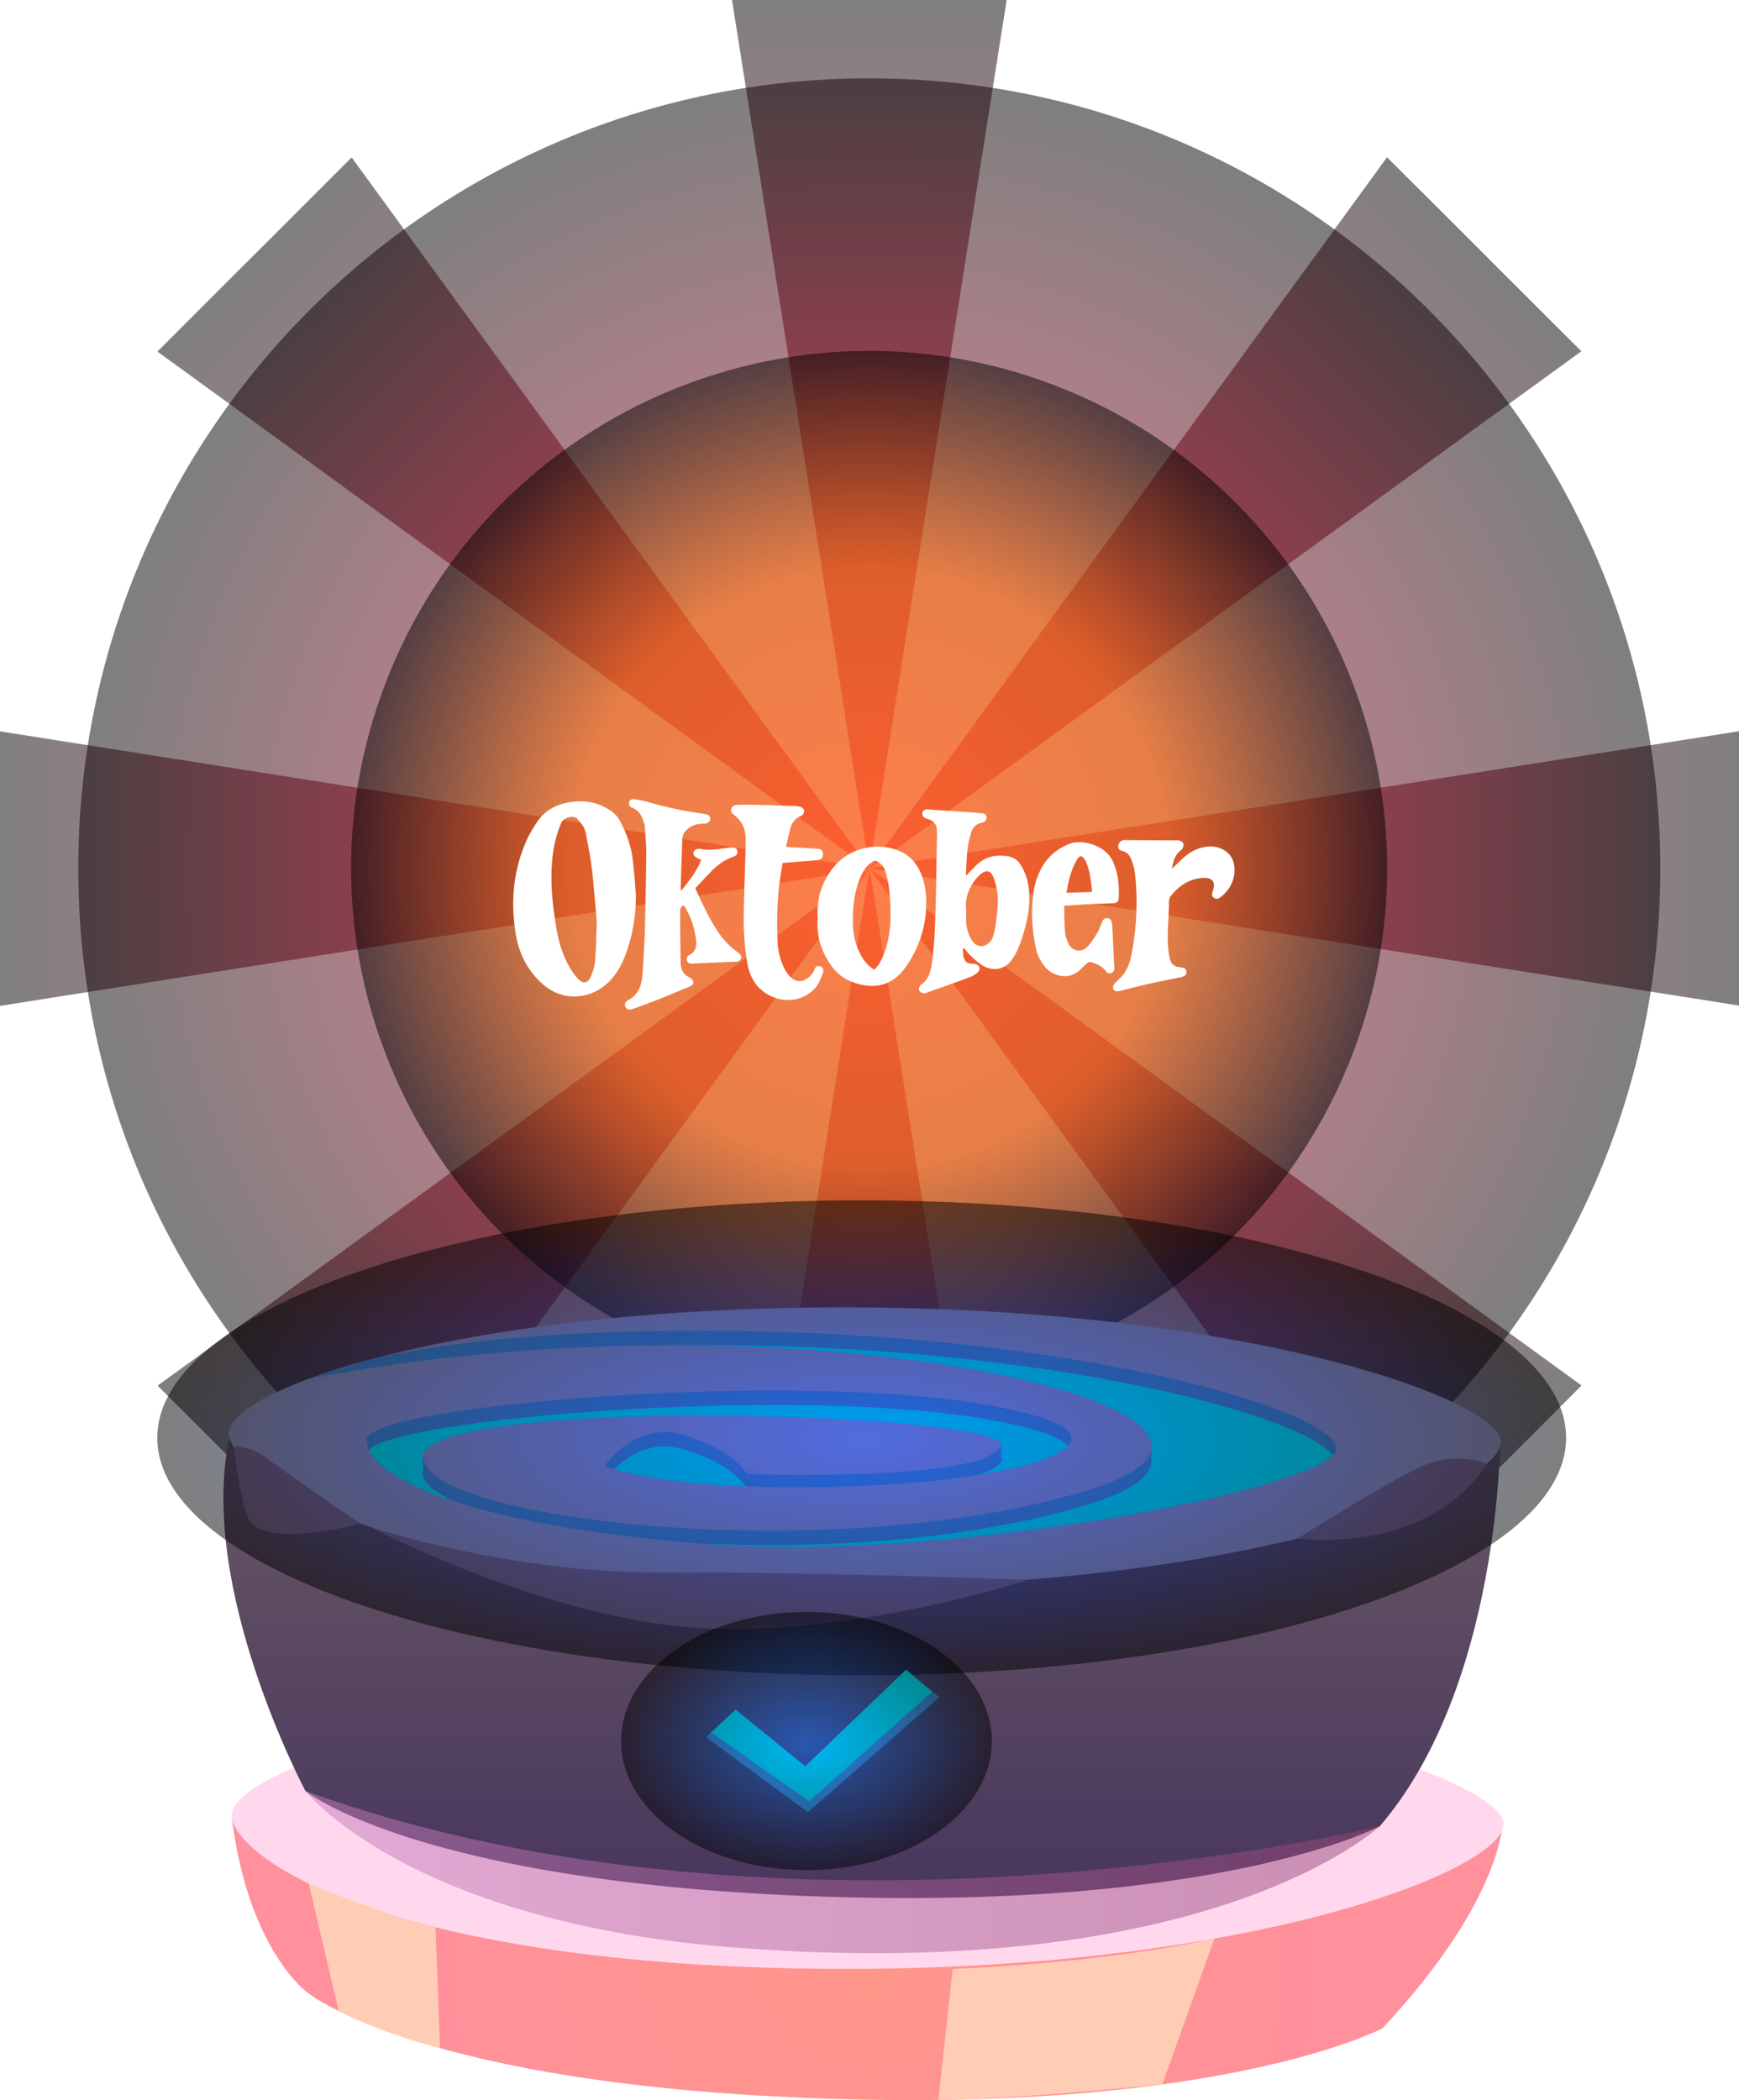 <svg width="395" height="477" viewBox="0 0 395 477" fill="none" xmlns="http://www.w3.org/2000/svg">
<g clip-path="url(#clip0_6238_10056)">
<path style="mix-blend-mode:screen" opacity="0.5" d="M197.446 376.738C296.676 376.738 377.118 296.385 377.118 197.264C377.118 98.143 296.676 17.789 197.446 17.789C98.216 17.789 17.773 98.143 17.773 197.264C17.773 296.385 98.216 376.738 197.446 376.738Z" fill="url(#paint0_radial_6238_10056)"/>
<path style="mix-blend-mode:screen" opacity="0.5" fill-rule="evenodd" clip-rule="evenodd" d="M228.659 0H202.679H192.251H166.271L197.447 197.265L197.483 195.976V197.265L228.659 0Z" fill="url(#paint1_linear_6238_10056)"/>
<path style="mix-blend-mode:screen" opacity="0.5" fill-rule="evenodd" clip-rule="evenodd" d="M79.874 35.76L61.526 54.122L54.109 61.496L35.762 79.859L197.445 197.337L196.55 196.406L197.481 197.265L79.874 35.76Z" fill="url(#paint2_linear_6238_10056)"/>
<path style="mix-blend-mode:screen" opacity="0.5" fill-rule="evenodd" clip-rule="evenodd" d="M0 166.123V192.11V202.526V228.477L197.482 197.336L196.192 197.3L197.482 197.264L0 166.123Z" fill="url(#paint3_linear_6238_10056)"/>
<path style="mix-blend-mode:screen" opacity="0.5" fill-rule="evenodd" clip-rule="evenodd" d="M35.799 314.742L54.182 333.105L61.564 340.514L79.947 358.841L197.554 197.335L196.623 198.23L197.483 197.264L35.799 314.742Z" fill="url(#paint4_linear_6238_10056)"/>
<path style="mix-blend-mode:screen" opacity="0.5" fill-rule="evenodd" clip-rule="evenodd" d="M166.307 394.564H192.322H202.75H228.73L197.554 197.264L197.518 198.588L197.482 197.264L166.307 394.564Z" fill="url(#paint5_linear_6238_10056)"/>
<path style="mix-blend-mode:screen" opacity="0.5" fill-rule="evenodd" clip-rule="evenodd" d="M315.09 358.806L333.473 340.443L340.891 333.069L359.238 314.707L197.554 197.229L198.45 198.159L197.482 197.264L315.09 358.806Z" fill="url(#paint6_linear_6238_10056)"/>
<path style="mix-blend-mode:screen" opacity="0.5" fill-rule="evenodd" clip-rule="evenodd" d="M395 228.406V202.455V192.039V166.088L197.482 197.229L198.808 197.265H197.482L395 228.406Z" fill="url(#paint7_linear_6238_10056)"/>
<path style="mix-blend-mode:screen" opacity="0.5" fill-rule="evenodd" clip-rule="evenodd" d="M359.201 79.786L340.818 61.459L333.436 54.05L315.053 35.723L197.445 197.228L198.377 196.333L197.481 197.264L359.201 79.786Z" fill="url(#paint8_linear_6238_10056)"/>
<path style="mix-blend-mode:screen" opacity="0.5" d="M306.102 242.214C330.966 182.253 302.461 113.512 242.434 88.675C182.407 63.838 113.589 92.312 88.725 152.273C63.861 212.234 92.367 280.976 152.394 305.812C212.421 330.649 281.238 302.175 306.102 242.214Z" fill="url(#paint9_radial_6238_10056)"/>
<path fill-rule="evenodd" clip-rule="evenodd" d="M69.983 452.731C69.983 452.731 56.617 443.389 52.711 413.393H341.355C341.355 413.393 341.713 431.075 314.014 460.713C314.014 460.713 278.394 479.649 188.164 476.713C95.748 473.707 70.019 452.731 70.019 452.731H69.983Z" fill="url(#paint10_radial_6238_10056)"/>
<path fill-rule="evenodd" clip-rule="evenodd" d="M52.712 413.394C49.451 402.942 104.492 383.756 192.25 383.756C280.008 383.756 337.772 403.3 341.356 413.394C344.939 423.488 287.031 447.22 192.25 447.22C97.468 447.22 56.51 425.492 52.712 413.394Z" fill="#FFD8EE"/>
<path fill-rule="evenodd" clip-rule="evenodd" d="M69.374 406.807C69.374 406.807 44.792 360.668 52.102 326.627H340.746C340.746 326.627 340.89 382.789 313.405 414.825C313.405 414.825 277.786 433.76 187.555 430.825C95.139 427.819 69.41 406.843 69.41 406.843L69.374 406.807Z" fill="url(#paint11_linear_6238_10056)"/>
<path fill-rule="evenodd" clip-rule="evenodd" d="M52.102 326.591C48.841 316.139 103.883 296.953 191.64 296.953C279.398 296.953 337.163 316.497 340.746 326.591C344.33 336.685 286.422 360.417 191.64 360.417C96.859 360.417 55.901 338.69 52.102 326.591Z" fill="#A4A0C2"/>
<path fill-rule="evenodd" clip-rule="evenodd" d="M303.55 328.704C303.693 329.276 303.407 329.921 302.762 330.565C293.696 339.585 212.352 354.905 159.461 350.646C159.103 350.61 158.78 350.574 158.457 350.574C133.338 348.462 115.421 344.99 103.416 341.089C91.555 337.223 85.427 332.999 83.779 329.348C83.349 328.453 83.242 327.594 83.349 326.807C84.424 319.326 176.016 311.594 221.131 318.61C240.016 321.581 245.606 325.124 242.596 328.382C240.303 330.959 232.67 333.321 222.027 335.039C213.929 336.328 204.039 337.259 193.432 337.617C184.079 337.939 176.088 337.903 169.351 337.617C152.437 336.937 143.3 334.86 139.465 333.751C137.96 333.321 137.28 333.035 137.28 333.035C137.28 333.035 144.303 322.511 155.591 326.019C166.879 329.527 169.674 334.825 169.674 334.825C169.674 334.825 215.828 336.4 225.862 330.136C226.578 329.706 227.116 329.241 227.438 328.704C232.276 320.793 96.393 316.856 96.034 330.959C96.034 331.603 96.178 332.212 96.572 332.82C103.882 345.957 190.278 355.478 246.466 338.69C255.281 336.077 259.976 333.178 261.23 330.207C266.462 318.037 213.32 304.936 147.779 305.616H146.919C122.229 305.938 95.855 308.193 70.162 313.205L83.349 309.017C83.349 309.017 114.023 300.175 182.001 302.717C250.014 305.258 301.436 320.149 303.55 328.704Z" fill="#4C95C7"/>
<path fill-rule="evenodd" clip-rule="evenodd" d="M169.352 337.616C152.439 336.936 143.301 334.86 139.467 333.75C142.369 330.887 148.031 326.913 155.592 329.276C164.873 332.175 168.421 336.256 169.352 337.616Z" fill="#00FFED"/>
<path fill-rule="evenodd" clip-rule="evenodd" d="M227.438 331.996C227.833 331.351 227.259 330.707 225.862 330.134C226.578 329.705 227.116 329.24 227.438 328.703C232.276 320.792 96.393 316.855 96.035 330.958C96.035 331.602 96.178 332.211 96.572 332.819C96.214 333.249 96.035 333.714 96.035 334.215C95.963 336.649 98.65 338.976 103.416 341.088C91.555 337.222 85.428 332.998 83.779 329.347C90.588 322.116 177.557 315.101 221.132 321.902C233.781 323.87 240.482 326.161 242.596 328.38C240.303 330.958 232.67 333.32 222.028 335.038C224.751 334.215 226.686 333.213 227.438 331.996Z" fill="#00FFED"/>
<path fill-rule="evenodd" clip-rule="evenodd" d="M302.762 330.564C293.696 339.585 212.352 354.905 159.461 350.645C159.103 350.61 158.78 350.574 158.458 350.574C186.874 351.934 220.021 349.858 246.467 341.947C258.507 338.332 262.879 334.251 261.23 330.207C266.462 318.036 213.32 304.935 147.779 305.616C157.92 305.437 169.316 305.508 182.001 305.974C246.395 308.372 295.882 321.866 302.762 330.564Z" fill="#00FFED"/>
<path style="mix-blend-mode:multiply" opacity="0.5" fill-rule="evenodd" clip-rule="evenodd" d="M69.375 406.807C69.375 406.807 92.811 436.91 168.277 442.494C275.887 450.476 313.406 414.789 313.406 414.789C313.406 414.789 181.178 447.219 69.375 406.807Z" fill="url(#paint12_linear_6238_10056)"/>
<path fill-rule="evenodd" clip-rule="evenodd" d="M84.209 346.922C84.209 346.922 116.137 357.338 149.427 357.159C182.717 356.98 233.458 358.842 233.458 358.842C233.458 358.842 193.79 371.907 158.852 369.795C123.913 367.683 84.245 346.958 84.245 346.958L84.209 346.922Z" fill="#8B6F8B"/>
<path fill-rule="evenodd" clip-rule="evenodd" d="M294.664 349.5C294.664 349.5 317.419 335.075 324.442 332.462C331.502 329.885 337.665 332.462 337.665 332.462C337.665 332.462 327.596 352.185 294.664 349.5Z" fill="#8B6F8B"/>
<path fill-rule="evenodd" clip-rule="evenodd" d="M53.07 328.704C53.07 328.704 55.973 327.809 60.703 331.317C65.397 334.825 81.773 346.064 81.773 346.064C81.773 346.064 62.817 351.362 57.191 346.064C54.826 343.809 53.106 328.704 53.106 328.704H53.07Z" fill="#8B6F8B"/>
<g style="mix-blend-mode:soft-light">
<path fill-rule="evenodd" clip-rule="evenodd" d="M213.141 476.964L216.402 447.219C216.402 447.219 249.62 446.145 275.851 440.311L264.026 473.421C264.026 473.421 230.055 477 213.105 476.964H213.141Z" fill="#FFCCB5"/>
</g>
<g style="mix-blend-mode:soft-light">
<path fill-rule="evenodd" clip-rule="evenodd" d="M76.935 456.811L70.127 427.854C70.127 427.854 88.438 435.442 98.938 437.769L99.941 465.223C99.941 465.223 87.327 462.109 76.935 456.811Z" fill="#FFCCB5"/>
</g>
<path fill-rule="evenodd" clip-rule="evenodd" d="M227.438 328.703V331.996C227.438 331.996 225.324 334.037 223.389 334.573L222.744 331.638C222.744 331.638 226.113 330.207 227.403 328.703H227.438Z" fill="#4C95C7"/>
<path fill-rule="evenodd" clip-rule="evenodd" d="M261.553 328.453L261.302 333.25L257.396 337.366V334.144C257.396 334.144 261.374 332.605 261.517 328.453H261.553Z" fill="#4C95C7"/>
<path fill-rule="evenodd" clip-rule="evenodd" d="M96.071 334.825V330.1C96.071 330.1 95.569 332.748 99.296 335.576L99.726 339.156C99.726 339.156 96.035 337.223 96.035 334.825H96.071Z" fill="#4C95C7"/>
<path style="mix-blend-mode:screen" opacity="0.5" d="M195.726 380.534C284.091 380.534 355.726 356.383 355.726 326.591C355.726 296.799 284.091 272.648 195.726 272.648C107.361 272.648 35.727 296.799 35.727 326.591C35.727 356.383 107.361 380.534 195.726 380.534Z" fill="url(#paint13_radial_6238_10056)"/>
<path fill-rule="evenodd" clip-rule="evenodd" d="M160.395 394.601L167.096 388.337L182.898 401.223L205.796 379.281L213.357 385.51L183.508 411.64L160.395 394.601Z" fill="#4C95C7"/>
<path fill-rule="evenodd" clip-rule="evenodd" d="M161.506 393.528L183.795 409.134L211.71 384.293L205.797 379.281L182.899 401.223L167.096 388.337L161.506 393.528Z" fill="#00FFED"/>
<path style="mix-blend-mode:screen" opacity="0.5" d="M183.183 424.776C206.437 424.776 225.288 411.651 225.288 395.46C225.288 379.27 206.437 366.145 183.183 366.145C159.929 366.145 141.078 379.27 141.078 395.46C141.078 411.651 159.929 424.776 183.183 424.776Z" fill="url(#paint14_radial_6238_10056)"/>
<g filter="url(#filter0_d_6238_10056)">
<path d="M143.748 191.502C144.068 194.126 144.26 196.814 144.452 199.438C144.452 204.302 143.62 208.974 141.828 213.518C141.124 215.246 140.228 216.846 139.012 218.254C134.916 223.054 128.068 223.822 123.268 219.534C119.812 216.462 117.828 212.558 117.124 208.014C115.908 200.59 116.612 193.358 119.812 186.446C120.452 185.102 121.22 183.886 122.052 182.606C124.1 179.662 127.108 178.382 130.564 178.062C133.316 177.806 136.004 178.382 138.372 179.918C139.46 180.558 140.292 181.454 140.868 182.542C142.34 185.358 143.428 188.302 143.748 191.502ZM135.172 214.222C135.428 211.214 135.428 208.142 135.556 205.582C135.172 201.23 134.916 197.39 134.468 193.55C134.148 190.734 133.572 187.982 133.06 185.23C132.804 184.014 132.1 183.054 131.268 182.158C130.82 181.582 130.18 181.454 129.476 181.582C128.516 181.774 127.748 182.158 127.364 183.182C126.212 185.998 125.572 188.942 125.38 192.014C124.996 196.75 125.508 201.486 126.276 206.222C126.788 209.55 127.684 212.814 129.412 215.758C129.924 216.654 130.564 217.55 131.268 218.318C132.42 219.534 133.572 219.406 134.212 217.806C134.724 216.654 135.108 215.438 135.172 214.222ZM168.041 212.686C168.617 213.326 168.361 214.222 167.529 214.414C167.081 214.478 166.633 214.478 166.185 214.478C163.305 214.606 160.361 214.734 157.417 214.862C156.841 214.926 156.329 214.862 156.073 214.286C155.817 213.71 156.073 213.198 156.585 212.942C158.185 212.046 158.313 210.638 158.057 209.102C157.737 206.734 156.969 204.494 155.817 202.446C155.625 202.126 155.433 201.87 155.241 201.614C154.601 201.998 154.473 202.51 154.473 203.086C154.537 203.854 154.473 204.686 154.473 205.454C154.537 208.462 154.537 211.534 154.601 214.606C154.601 216.078 155.113 217.358 156.713 218.062C157.033 218.19 157.417 218.638 157.481 218.958C157.609 219.47 157.225 219.854 156.713 220.046C154.921 220.814 153.065 221.582 151.209 222.35C149.481 223.054 147.689 223.758 145.897 224.398C145.129 224.718 144.361 224.974 143.529 225.23C142.953 225.422 142.377 225.358 142.057 224.718C141.737 224.142 141.993 223.566 142.569 223.246C145.129 221.966 145.769 219.662 145.961 217.166C146.153 214.094 146.345 210.958 146.473 207.886C146.601 202.126 146.729 196.302 146.793 190.542C146.857 188.302 146.601 186.062 146.473 183.886C146.473 183.502 146.345 183.118 146.217 182.734C145.769 181.326 145.129 180.046 143.593 179.47C143.081 179.278 142.761 178.83 142.889 178.254C143.017 177.678 143.529 177.422 144.233 177.55C145.321 177.742 146.409 177.934 147.497 178.254C151.337 179.406 155.241 180.174 159.145 180.75C159.529 180.814 159.913 180.878 160.361 180.942C160.937 181.07 161.321 181.454 161.321 182.03C161.321 182.542 160.873 182.99 160.169 183.054C159.785 183.118 159.465 183.054 159.081 183.118C157.929 183.246 156.841 183.63 156.009 184.462C155.369 185.038 155.049 185.678 154.985 186.51C154.857 190.222 154.729 193.934 154.601 197.646C154.601 197.774 154.665 197.966 154.729 198.35C156.521 196.046 158.249 193.998 159.273 191.31C158.889 191.182 158.633 190.99 158.313 190.862C157.801 190.606 157.417 190.286 157.545 189.646C157.609 189.07 158.121 188.814 158.889 188.814C158.889 188.814 158.953 188.814 159.017 188.814C161.065 189.262 163.049 188.878 165.097 188.622C165.545 188.558 165.929 188.494 166.377 188.494C166.953 188.494 167.337 188.686 167.465 189.262C167.593 189.838 167.337 190.222 166.889 190.478C166.697 190.542 166.569 190.606 166.377 190.67C164.393 191.374 162.729 192.654 161.321 194.19C160.169 195.342 159.017 196.622 157.929 197.774C159.657 201.55 161.321 205.198 163.689 208.526C164.777 209.934 165.993 211.15 167.401 212.174C167.657 212.366 167.849 212.494 168.041 212.686ZM186.218 215.438C186.73 215.566 187.178 216.142 186.986 216.782C186.602 217.87 186.218 219.022 185.578 219.918C182.762 223.694 177.258 224.206 173.354 221.198C171.178 219.534 170.154 217.166 169.706 214.606C169.258 212.046 169.066 209.422 168.938 206.798C168.81 204.11 169.322 190.99 169.386 187.15C169.45 184.782 168.81 182.67 166.826 181.198C166.314 180.814 165.866 180.366 166.122 179.662C166.378 178.958 167.018 178.83 167.658 178.83C169.194 178.766 170.794 178.766 172.33 178.83C174.954 178.894 177.642 178.958 180.266 179.086C180.842 179.086 181.354 179.15 181.866 179.278C182.762 179.598 182.954 180.494 182.25 181.134C182.122 181.262 181.994 181.326 181.866 181.39C180.458 181.902 179.754 183.054 179.434 184.462C179.114 185.742 178.858 187.086 178.538 188.366C180.842 188.494 183.082 188.622 185.386 188.75C185.642 188.814 185.898 188.814 186.154 188.878C186.73 189.006 186.922 189.39 186.922 190.03C186.922 190.606 186.73 191.054 186.218 191.246C185.834 191.374 185.45 191.438 185.066 191.438C182.634 191.63 180.202 191.822 177.77 192.014C177.77 192.142 177.706 192.334 177.706 192.526C176.554 198.286 176.362 204.11 176.618 209.998C176.746 212.174 177.258 214.35 178.346 216.334C178.666 216.91 179.114 217.55 179.626 217.998C180.778 219.086 182.058 219.15 183.338 218.254C184.106 217.742 184.682 217.038 185.002 216.206C185.194 215.63 185.578 215.31 186.218 215.438ZM209.035 194.062C210.443 197.198 210.571 200.526 210.251 203.854C209.739 208.142 208.267 212.046 205.707 215.694C202.635 220.11 198.155 220.878 193.355 218.958C191.179 218.126 189.579 216.59 188.363 214.67C186.315 211.534 185.419 208.142 185.739 204.686C185.547 201.87 185.931 199.31 186.955 196.878C188.875 192.654 191.883 189.582 196.747 188.558C199.371 188.046 201.931 188.302 204.363 189.326C206.603 190.286 208.075 191.95 209.035 194.062ZM200.971 212.174C202.571 207.63 202.443 202.894 201.995 198.222C201.867 196.878 201.547 195.534 201.227 194.254C200.971 193.358 200.523 192.526 199.691 191.95C198.923 191.374 198.475 191.374 197.771 192.014C196.811 192.718 196.171 193.614 195.723 194.638C193.995 198.35 193.611 202.254 193.739 206.158C193.803 208.462 194.379 210.766 195.467 212.814C196.171 214.158 197.067 215.374 198.603 216.27C199.051 215.758 199.563 215.246 199.819 214.734C200.267 213.902 200.651 213.07 200.971 212.174ZM233.3 195.854C234.196 199.31 233.812 202.766 232.98 206.222C232.596 207.63 232.212 209.038 231.7 210.382C231.252 211.534 230.74 212.686 230.036 213.71C228.372 216.27 225.556 216.846 222.996 215.182C221.972 214.542 221.14 213.71 220.244 212.878C219.796 212.43 219.412 211.854 218.964 211.342C218.9 211.406 218.772 211.406 218.708 211.47C218.772 212.046 218.708 212.686 218.836 213.262C219.156 214.478 219.604 214.862 220.884 214.926C221.076 214.926 221.268 214.926 221.396 214.926C222.484 215.118 222.868 216.142 222.1 216.846C221.588 217.358 220.884 217.742 220.18 217.998C217.172 219.15 214.1 220.174 211.092 221.262C210.644 221.39 210.26 221.646 209.812 221.646C209.428 221.582 208.98 221.326 208.788 221.006C208.596 220.75 208.852 220.302 208.916 219.918C208.98 219.854 209.044 219.79 209.108 219.726C211.22 218.382 211.476 216.142 211.796 213.902C212.372 209.422 212.436 204.814 212.564 200.27C212.628 195.598 212.756 190.99 212.82 186.318C212.82 185.806 212.82 185.23 212.82 184.718C212.82 183.438 212.244 182.542 210.964 182.094C210.708 182.03 210.452 181.966 210.196 181.838C209.748 181.646 209.428 181.262 209.492 180.686C209.62 180.11 210.068 179.79 210.644 179.79C211.284 179.854 211.86 179.982 212.5 179.982C215.38 180.174 218.324 180.366 221.204 180.558C221.908 180.622 222.548 180.686 223.188 180.75C223.764 180.814 224.084 181.198 224.084 181.774C224.084 182.222 223.828 182.606 223.38 182.734C223.188 182.798 223.06 182.862 222.868 182.926C221.716 183.118 221.012 183.95 220.628 184.974C220.308 186.19 219.924 187.342 219.796 188.622C219.54 190.478 219.54 192.398 219.412 194.318C219.412 194.446 219.412 194.638 219.476 194.894C220.116 194.19 220.692 193.614 221.268 193.038C223.316 190.734 225.876 190.03 228.82 190.478C230.1 190.67 231.188 191.31 231.828 192.462C232.468 193.486 233.044 194.638 233.3 195.854ZM226.26 205.134C226.58 202.766 226.9 200.334 226.388 197.902C226.196 196.878 225.94 195.854 225.492 194.894C224.916 193.742 223.956 193.614 222.996 194.382C222.484 194.766 222.036 195.214 221.652 195.662C219.988 197.774 219.092 200.206 219.476 202.894C219.476 203.854 219.412 204.686 219.476 205.582C219.54 206.99 219.988 208.27 220.692 209.486C221.588 211.15 223.508 211.406 224.788 209.998C225.172 209.614 225.492 209.102 225.62 208.526C225.94 207.438 226.132 206.286 226.26 205.134ZM252.796 191.694C253.756 193.806 254.14 196.046 254.14 198.414C254.14 198.862 254.14 199.31 254.14 199.694C254.14 200.718 253.82 201.102 252.86 201.166C251.58 201.23 250.3 201.23 248.956 201.294C246.652 201.422 244.284 201.55 241.724 201.742C241.788 203.854 241.724 205.838 241.916 207.822C241.98 208.654 242.3 209.55 242.684 210.318C243.644 212.174 245.628 212.494 247.1 210.958C247.932 209.998 248.636 208.91 249.276 207.822C249.596 207.31 249.788 206.67 250.044 206.094C250.364 205.39 250.492 204.494 251.58 204.558C252.284 204.622 252.604 205.198 252.668 206.606C252.796 208.91 252.86 211.278 252.988 213.646C253.052 214.35 253.052 215.054 253.116 215.758C253.18 216.334 252.988 216.782 252.412 217.038C251.836 217.23 251.452 216.974 251.132 216.526C250.364 215.502 249.212 214.99 248.06 214.606C247.548 214.414 247.164 214.478 246.844 214.862C246.396 215.246 245.884 215.694 245.5 216.142C242.748 218.958 238.972 217.614 237.308 215.566C236.348 214.35 235.644 213.006 235.324 211.534C234.428 207.31 234.108 203.022 234.748 198.734C235.004 196.878 235.58 195.15 236.348 193.55C237.82 190.734 239.996 188.814 242.94 187.662C245.756 186.51 251.26 188.046 252.796 191.694ZM242.236 198.798C244.22 198.734 246.076 198.67 248.06 198.606C247.804 196.11 247.612 193.742 246.588 191.566C246.46 191.31 246.268 191.118 246.14 190.862C245.692 190.414 245.372 190.35 244.924 190.862C244.732 191.054 244.54 191.374 244.412 191.63C243.196 193.806 242.684 196.238 242.236 198.798ZM280.241 192.078C280.881 194.958 279.729 197.966 277.105 199.886C276.657 200.206 276.209 200.27 275.761 199.95C275.249 199.63 275.249 199.182 275.377 198.67C275.441 198.542 275.505 198.414 275.505 198.286C276.145 196.366 275.441 195.342 273.393 195.406C270.193 195.534 267.761 197.198 265.841 199.63C265.649 199.886 265.585 200.27 265.521 200.59C265.521 204.558 264.945 208.462 265.457 212.43C265.521 212.878 265.585 213.326 265.713 213.71C265.969 214.862 266.609 215.566 267.889 215.694C269.041 215.758 269.425 216.078 269.489 216.718C269.553 217.358 269.233 217.742 268.081 217.998C265.649 218.51 263.153 218.958 260.657 219.534C258.609 219.982 256.561 220.558 254.513 221.07C254.129 221.134 253.745 221.198 253.489 221.134C252.657 220.942 252.593 220.046 253.233 219.342C253.873 218.702 254.577 218.062 255.153 217.358C256.305 215.822 256.817 214.03 257.137 212.174C258.225 206.222 258.481 200.206 257.777 194.19C257.649 193.23 257.393 192.334 257.073 191.502C256.689 190.414 256.113 189.518 254.833 189.262C254.257 189.134 253.937 188.75 254.001 188.11C254.129 187.406 254.577 186.894 255.217 186.83C255.729 186.766 256.241 186.83 256.817 186.83C260.081 186.83 263.409 186.894 266.737 186.894C267.057 186.894 267.377 186.83 267.697 186.894C268.785 187.022 269.169 187.918 268.529 188.814C268.401 189.006 268.209 189.134 268.081 189.262C266.801 190.286 266.481 191.694 266.161 193.358C267.377 192.206 268.273 191.31 269.233 190.478C270.705 189.262 272.433 188.43 274.417 188.302C277.169 188.046 279.729 189.646 280.241 192.078Z" fill="white"/>
</g>
</g>
<defs>
<filter id="filter0_d_6238_10056" x="111.908" y="177.422" width="172.973" height="56" filterUnits="userSpaceOnUse" color-interpolation-filters="sRGB">
<feFlood flood-opacity="0" result="BackgroundImageFix"/>
<feColorMatrix in="SourceAlpha" type="matrix" values="0 0 0 0 0 0 0 0 0 0 0 0 0 0 0 0 0 0 127 0" result="hardAlpha"/>
<feOffset dy="4"/>
<feGaussianBlur stdDeviation="2"/>
<feComposite in2="hardAlpha" operator="out"/>
<feColorMatrix type="matrix" values="0 0 0 0 0 0 0 0 0 0 0 0 0 0 0 0 0 0 0.25 0"/>
<feBlend mode="normal" in2="BackgroundImageFix" result="effect1_dropShadow_6238_10056"/>
<feBlend mode="normal" in="SourceGraphic" in2="effect1_dropShadow_6238_10056" result="shape"/>
</filter>
<radialGradient id="paint0_radial_6238_10056" cx="0" cy="0" r="1" gradientUnits="userSpaceOnUse" gradientTransform="translate(197.446 197.264) scale(179.673 179.475)">
<stop stop-color="#FF002F"/>
<stop offset="1"/>
</radialGradient>
<linearGradient id="paint1_linear_6238_10056" x1="197.483" y1="197.265" x2="197.483" y2="0" gradientUnits="userSpaceOnUse">
<stop stop-color="#FF002F"/>
<stop offset="1"/>
</linearGradient>
<linearGradient id="paint2_linear_6238_10056" x1="197.503" y1="197.321" x2="57.991" y2="57.655" gradientUnits="userSpaceOnUse">
<stop stop-color="#FF002F"/>
<stop offset="1"/>
</linearGradient>
<linearGradient id="paint3_linear_6238_10056" x1="197.482" y1="197.3" x2="0" y2="197.3" gradientUnits="userSpaceOnUse">
<stop stop-color="#FF002F"/>
<stop offset="1"/>
</linearGradient>
<linearGradient id="paint4_linear_6238_10056" x1="197.541" y1="197.294" x2="58.054" y2="336.934" gradientUnits="userSpaceOnUse">
<stop stop-color="#FF002F"/>
<stop offset="1"/>
</linearGradient>
<linearGradient id="paint5_linear_6238_10056" x1="197.518" y1="197.264" x2="197.518" y2="394.528" gradientUnits="userSpaceOnUse">
<stop stop-color="#FF002F"/>
<stop offset="1"/>
</linearGradient>
<linearGradient id="paint6_linear_6238_10056" x1="197.54" y1="197.232" x2="337.027" y2="336.873" gradientUnits="userSpaceOnUse">
<stop stop-color="#FF002F"/>
<stop offset="1"/>
</linearGradient>
<linearGradient id="paint7_linear_6238_10056" x1="197.518" y1="197.265" x2="395" y2="197.265" gradientUnits="userSpaceOnUse">
<stop stop-color="#FF002F"/>
<stop offset="1"/>
</linearGradient>
<linearGradient id="paint8_linear_6238_10056" x1="197.477" y1="197.233" x2="336.964" y2="57.592" gradientUnits="userSpaceOnUse">
<stop stop-color="#FF002F"/>
<stop offset="1"/>
</linearGradient>
<radialGradient id="paint9_radial_6238_10056" cx="0" cy="0" r="1" gradientUnits="userSpaceOnUse" gradientTransform="translate(197.433 197.248) scale(117.644 117.514)">
<stop offset="0.58" stop-color="#FF7E00"/>
<stop offset="0.69" stop-color="#C26000"/>
<stop offset="0.93" stop-color="#2D1600"/>
<stop offset="1"/>
</radialGradient>
<radialGradient id="paint10_radial_6238_10056" cx="0" cy="0" r="1" gradientUnits="userSpaceOnUse" gradientTransform="translate(197.015 445.178) scale(104.492 104.377)">
<stop stop-color="#FF9689"/>
<stop offset="0.99" stop-color="#FF909C"/>
</radialGradient>
<linearGradient id="paint11_linear_6238_10056" x1="195.726" y1="431.076" x2="195.726" y2="326.591" gradientUnits="userSpaceOnUse">
<stop stop-color="#48365E"/>
<stop offset="1" stop-color="#685763"/>
</linearGradient>
<linearGradient id="paint12_linear_6238_10056" x1="69.375" y1="425.241" x2="313.406" y2="425.241" gradientUnits="userSpaceOnUse">
<stop stop-color="#C77CBD"/>
<stop offset="1" stop-color="#974577"/>
</linearGradient>
<radialGradient id="paint13_radial_6238_10056" cx="0" cy="0" r="1" gradientUnits="userSpaceOnUse" gradientTransform="translate(195.581 327.069) scale(159.925 54.056)">
<stop stop-color="#0038FF"/>
<stop offset="1"/>
</radialGradient>
<radialGradient id="paint14_radial_6238_10056" cx="0" cy="0" r="1" gradientUnits="userSpaceOnUse" gradientTransform="translate(183.266 396.043) scale(42.141 29.378)">
<stop stop-color="#006FFF"/>
<stop offset="1"/>
</radialGradient>
<clipPath id="clip0_6238_10056">
<rect width="395" height="477" fill="white"/>
</clipPath>
</defs>
</svg>
